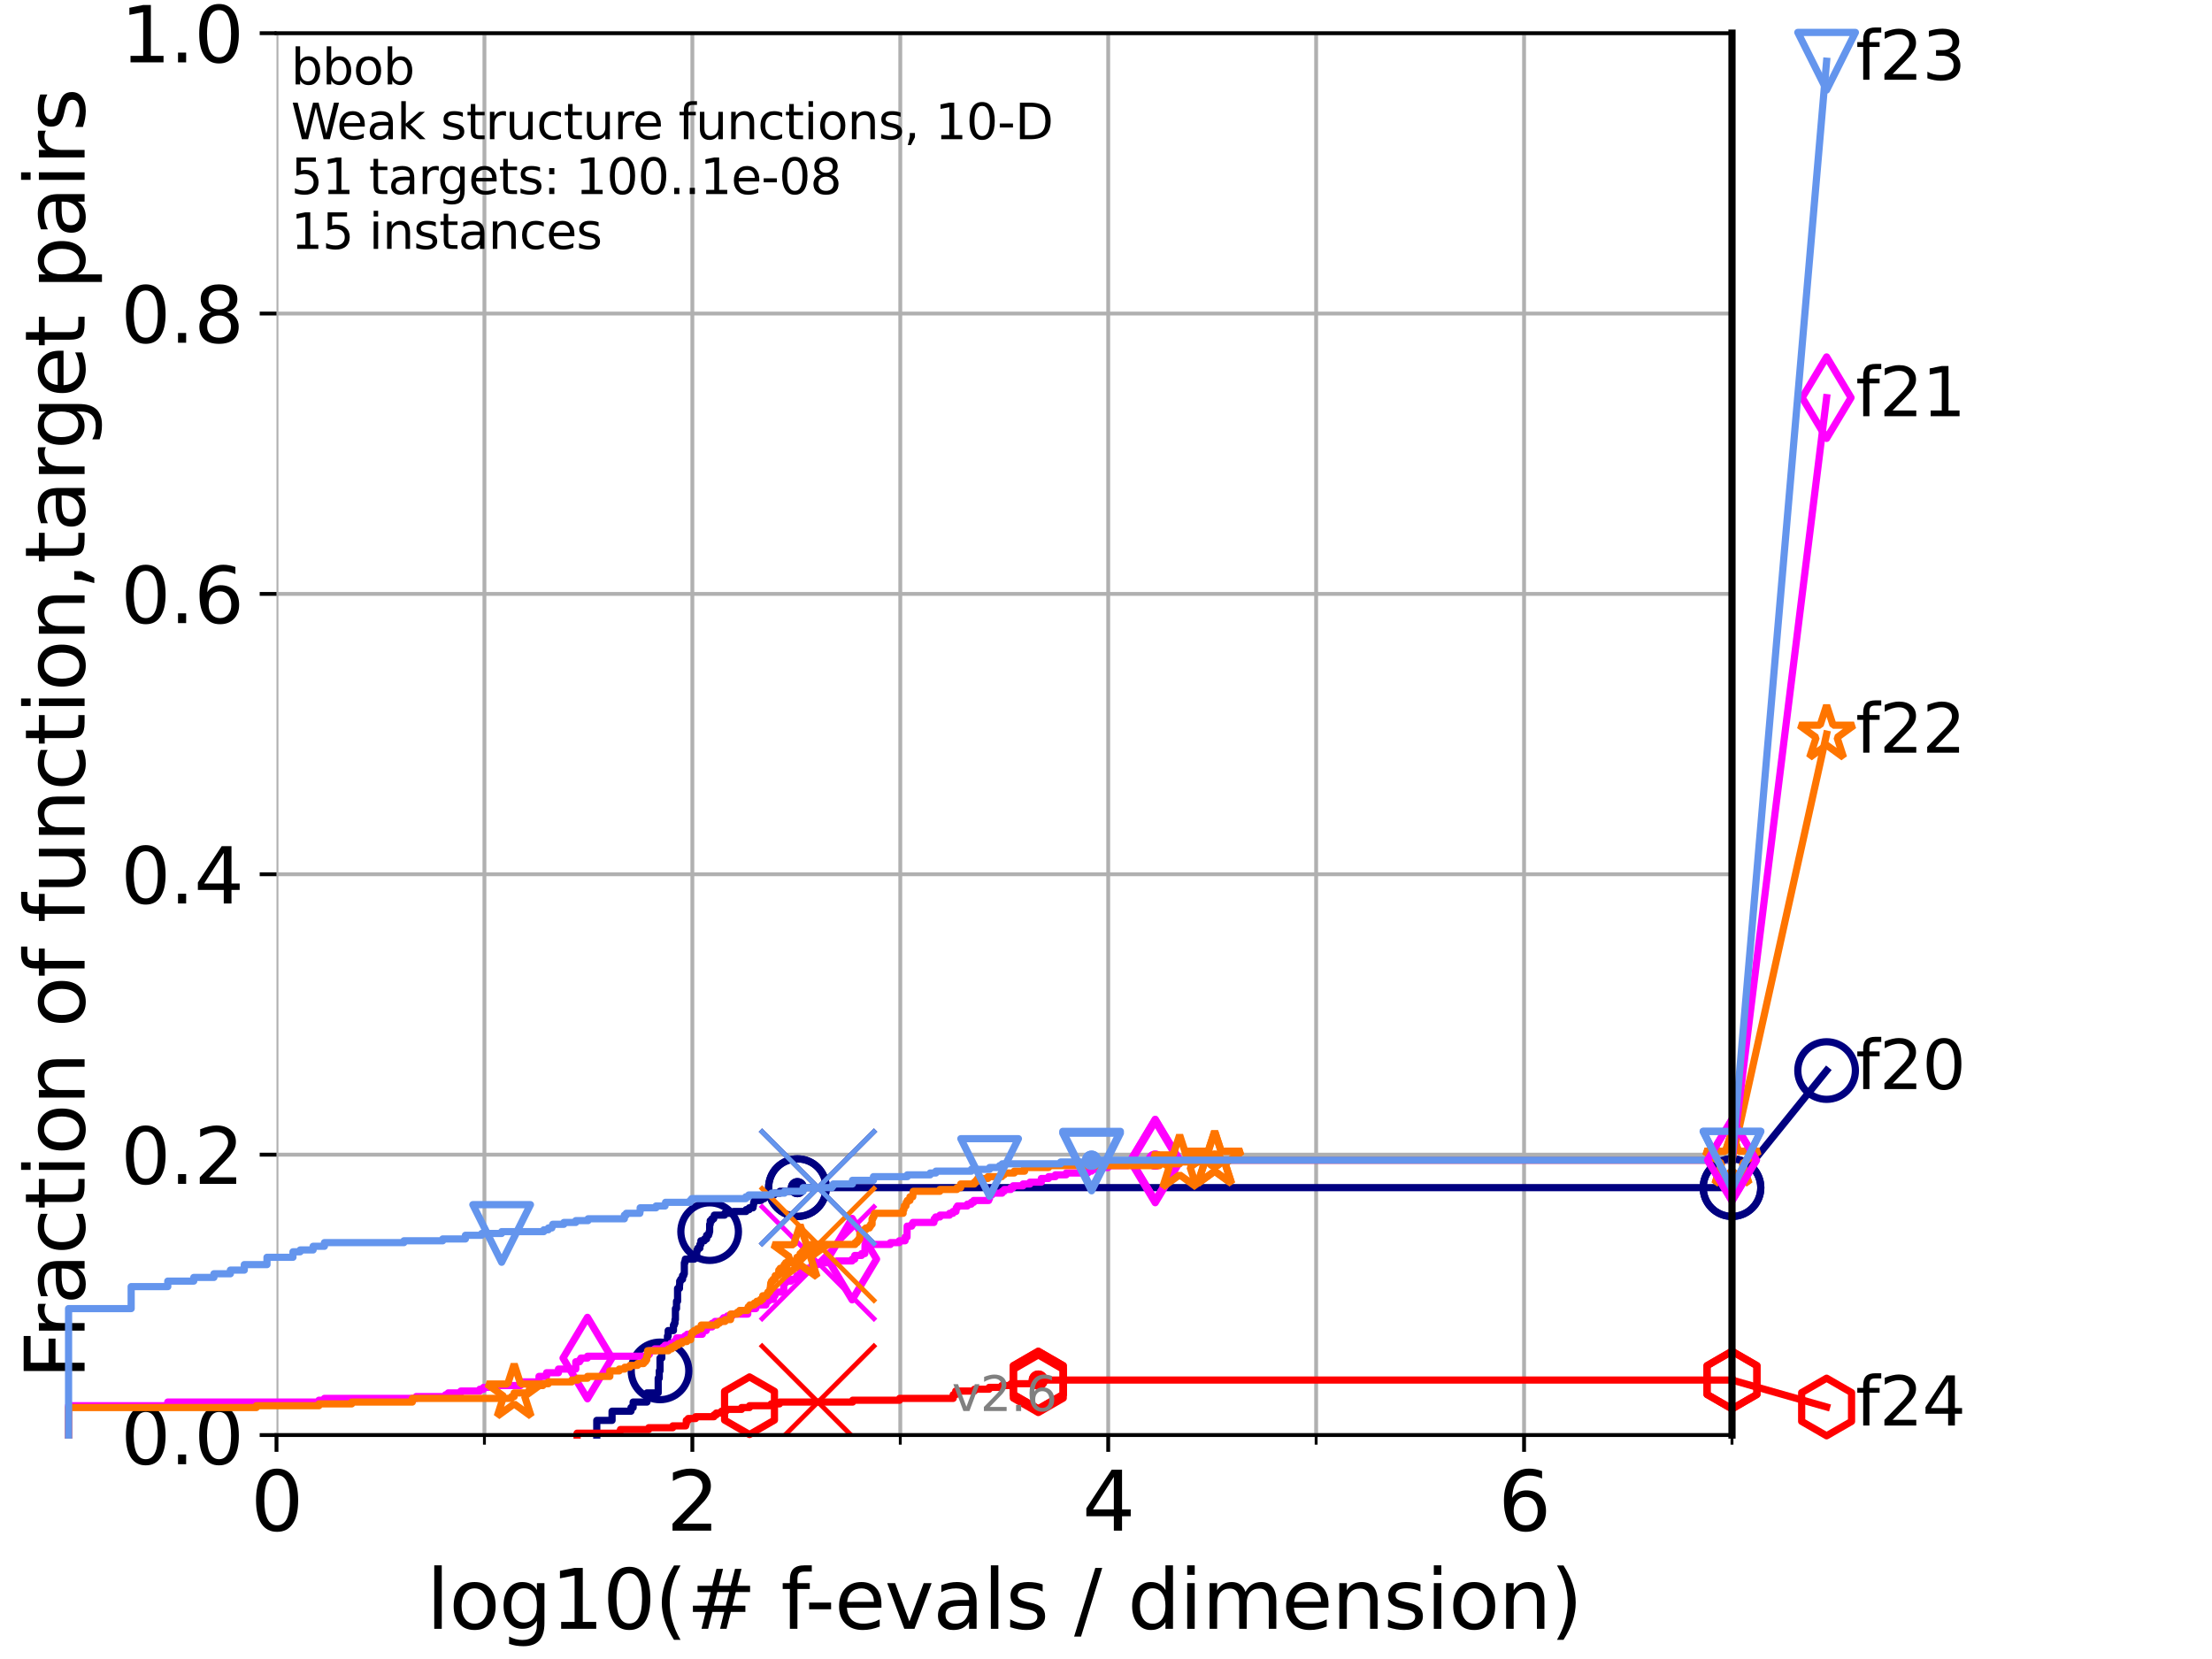<?xml version="1.0" encoding="utf-8" standalone="no"?>
<!DOCTYPE svg PUBLIC "-//W3C//DTD SVG 1.1//EN"
  "http://www.w3.org/Graphics/SVG/1.1/DTD/svg11.dtd">
<svg height="345.6pt" version="1.1" viewBox="0 0 460.8 345.6" width="460.8pt" xmlns="http://www.w3.org/2000/svg" xmlns:xlink="http://www.w3.org/1999/xlink">
 <defs>
  <style type="text/css">*{stroke-linecap:butt;stroke-linejoin:round;}</style>
 </defs>
 <g id="figure_1">
  <g id="patch_1">
   <path d="M 0 345.6 
L 460.8 345.6 
L 460.8 0 
L 0 0 
z
" style="fill:#ffffff;"/>
  </g>
  <g id="axes_1">
   <g id="patch_2">
    <path d="M 57.6 298.944 
L 360.806 298.944 
L 360.806 6.912 
L 57.6 6.912 
z
" style="fill:#ffffff;"/>
   </g>
   <g id="matplotlib.axis_1">
    <g id="xtick_1">
     <g id="line2d_1">
      <path clip-path="url(#pcff4168fe3)" d="M 57.6 298.944 
L 57.6 6.912 
" style="fill:none;stroke:#b0b0b0;stroke-linecap:square;stroke-width:0.8;"/>
     </g>
     <g id="line2d_2">
      <defs>
       <path d="M 0 0 
L 0 3.5 
" id="mee1e6be2f6" style="stroke:#000000;stroke-width:0.8;"/>
      </defs>
      <g>
       <use style="stroke:#000000;stroke-width:0.8;" x="57.6" xlink:href="#mee1e6be2f6" y="298.944"/>
      </g>
     </g>
     <g id="text_1">
      <!-- 0 -->
      <g transform="translate(52.192 318.861)scale(0.17 -0.17)">
       <defs>
        <path d="M 2034 4250 
Q 1547 4250 1301 3770 
Q 1056 3291 1056 2328 
Q 1056 1369 1301 889 
Q 1547 409 2034 409 
Q 2525 409 2770 889 
Q 3016 1369 3016 2328 
Q 3016 3291 2770 3770 
Q 2525 4250 2034 4250 
z
M 2034 4750 
Q 2819 4750 3233 4129 
Q 3647 3509 3647 2328 
Q 3647 1150 3233 529 
Q 2819 -91 2034 -91 
Q 1250 -91 836 529 
Q 422 1150 422 2328 
Q 422 3509 836 4129 
Q 1250 4750 2034 4750 
z
" id="DejaVuSans-30" transform="scale(0.016)"/>
       </defs>
       <use xlink:href="#DejaVuSans-30"/>
      </g>
     </g>
    </g>
    <g id="xtick_2">
     <g id="line2d_3">
      <path clip-path="url(#pcff4168fe3)" d="M 144.23 298.944 
L 144.23 6.912 
" style="fill:none;stroke:#b0b0b0;stroke-linecap:square;stroke-width:0.8;"/>
     </g>
     <g id="line2d_4">
      <g>
       <use style="stroke:#000000;stroke-width:0.8;" x="144.23" xlink:href="#mee1e6be2f6" y="298.944"/>
      </g>
     </g>
     <g id="text_2">
      <!-- 2 -->
      <g transform="translate(138.822 318.861)scale(0.17 -0.17)">
       <defs>
        <path d="M 1228 531 
L 3431 531 
L 3431 0 
L 469 0 
L 469 531 
Q 828 903 1448 1529 
Q 2069 2156 2228 2338 
Q 2531 2678 2651 2914 
Q 2772 3150 2772 3378 
Q 2772 3750 2511 3984 
Q 2250 4219 1831 4219 
Q 1534 4219 1204 4116 
Q 875 4013 500 3803 
L 500 4441 
Q 881 4594 1212 4672 
Q 1544 4750 1819 4750 
Q 2544 4750 2975 4387 
Q 3406 4025 3406 3419 
Q 3406 3131 3298 2873 
Q 3191 2616 2906 2266 
Q 2828 2175 2409 1742 
Q 1991 1309 1228 531 
z
" id="DejaVuSans-32" transform="scale(0.016)"/>
       </defs>
       <use xlink:href="#DejaVuSans-32"/>
      </g>
     </g>
    </g>
    <g id="xtick_3">
     <g id="line2d_5">
      <path clip-path="url(#pcff4168fe3)" d="M 230.861 298.944 
L 230.861 6.912 
" style="fill:none;stroke:#b0b0b0;stroke-linecap:square;stroke-width:0.8;"/>
     </g>
     <g id="line2d_6">
      <g>
       <use style="stroke:#000000;stroke-width:0.8;" x="230.861" xlink:href="#mee1e6be2f6" y="298.944"/>
      </g>
     </g>
     <g id="text_3">
      <!-- 4 -->
      <g transform="translate(225.453 318.861)scale(0.17 -0.17)">
       <defs>
        <path d="M 2419 4116 
L 825 1625 
L 2419 1625 
L 2419 4116 
z
M 2253 4666 
L 3047 4666 
L 3047 1625 
L 3713 1625 
L 3713 1100 
L 3047 1100 
L 3047 0 
L 2419 0 
L 2419 1100 
L 313 1100 
L 313 1709 
L 2253 4666 
z
" id="DejaVuSans-34" transform="scale(0.016)"/>
       </defs>
       <use xlink:href="#DejaVuSans-34"/>
      </g>
     </g>
    </g>
    <g id="xtick_4">
     <g id="line2d_7">
      <path clip-path="url(#pcff4168fe3)" d="M 317.491 298.944 
L 317.491 6.912 
" style="fill:none;stroke:#b0b0b0;stroke-linecap:square;stroke-width:0.8;"/>
     </g>
     <g id="line2d_8">
      <g>
       <use style="stroke:#000000;stroke-width:0.8;" x="317.491" xlink:href="#mee1e6be2f6" y="298.944"/>
      </g>
     </g>
     <g id="text_4">
      <!-- 6 -->
      <g transform="translate(312.083 318.861)scale(0.17 -0.17)">
       <defs>
        <path d="M 2113 2584 
Q 1688 2584 1439 2293 
Q 1191 2003 1191 1497 
Q 1191 994 1439 701 
Q 1688 409 2113 409 
Q 2538 409 2786 701 
Q 3034 994 3034 1497 
Q 3034 2003 2786 2293 
Q 2538 2584 2113 2584 
z
M 3366 4563 
L 3366 3988 
Q 3128 4100 2886 4159 
Q 2644 4219 2406 4219 
Q 1781 4219 1451 3797 
Q 1122 3375 1075 2522 
Q 1259 2794 1537 2939 
Q 1816 3084 2150 3084 
Q 2853 3084 3261 2657 
Q 3669 2231 3669 1497 
Q 3669 778 3244 343 
Q 2819 -91 2113 -91 
Q 1303 -91 875 529 
Q 447 1150 447 2328 
Q 447 3434 972 4092 
Q 1497 4750 2381 4750 
Q 2619 4750 2861 4703 
Q 3103 4656 3366 4563 
z
" id="DejaVuSans-36" transform="scale(0.016)"/>
       </defs>
       <use xlink:href="#DejaVuSans-36"/>
      </g>
     </g>
    </g>
    <g id="xtick_5">
     <g id="line2d_9">
      <path clip-path="url(#pcff4168fe3)" d="M 100.915 298.944 
L 100.915 6.912 
" style="fill:none;stroke:#b0b0b0;stroke-linecap:square;stroke-width:0.8;"/>
     </g>
     <g id="line2d_10">
      <defs>
       <path d="M 0 0 
L 0 2 
" id="mcf348e8f3c" style="stroke:#000000;stroke-width:0.6;"/>
      </defs>
      <g>
       <use style="stroke:#000000;stroke-width:0.6;" x="100.915" xlink:href="#mcf348e8f3c" y="298.944"/>
      </g>
     </g>
    </g>
    <g id="xtick_6">
     <g id="line2d_11">
      <path clip-path="url(#pcff4168fe3)" d="M 187.546 298.944 
L 187.546 6.912 
" style="fill:none;stroke:#b0b0b0;stroke-linecap:square;stroke-width:0.8;"/>
     </g>
     <g id="line2d_12">
      <g>
       <use style="stroke:#000000;stroke-width:0.6;" x="187.546" xlink:href="#mcf348e8f3c" y="298.944"/>
      </g>
     </g>
    </g>
    <g id="xtick_7">
     <g id="line2d_13">
      <path clip-path="url(#pcff4168fe3)" d="M 274.176 298.944 
L 274.176 6.912 
" style="fill:none;stroke:#b0b0b0;stroke-linecap:square;stroke-width:0.8;"/>
     </g>
     <g id="line2d_14">
      <g>
       <use style="stroke:#000000;stroke-width:0.6;" x="274.176" xlink:href="#mcf348e8f3c" y="298.944"/>
      </g>
     </g>
    </g>
    <g id="xtick_8">
     <g id="line2d_15">
      <path clip-path="url(#pcff4168fe3)" d="M 360.806 298.944 
L 360.806 6.912 
" style="fill:none;stroke:#b0b0b0;stroke-linecap:square;stroke-width:0.8;"/>
     </g>
     <g id="line2d_16">
      <g>
       <use style="stroke:#000000;stroke-width:0.6;" x="360.806" xlink:href="#mcf348e8f3c" y="298.944"/>
      </g>
     </g>
    </g>
    <g id="text_5">
     <!-- log10(# f-evals / dimension) -->
     <g transform="translate(88.823 339.314)scale(0.17 -0.17)">
      <defs>
       <path d="M 603 4863 
L 1178 4863 
L 1178 0 
L 603 0 
L 603 4863 
z
" id="DejaVuSans-6c" transform="scale(0.016)"/>
       <path d="M 1959 3097 
Q 1497 3097 1228 2736 
Q 959 2375 959 1747 
Q 959 1119 1226 758 
Q 1494 397 1959 397 
Q 2419 397 2687 759 
Q 2956 1122 2956 1747 
Q 2956 2369 2687 2733 
Q 2419 3097 1959 3097 
z
M 1959 3584 
Q 2709 3584 3137 3096 
Q 3566 2609 3566 1747 
Q 3566 888 3137 398 
Q 2709 -91 1959 -91 
Q 1206 -91 779 398 
Q 353 888 353 1747 
Q 353 2609 779 3096 
Q 1206 3584 1959 3584 
z
" id="DejaVuSans-6f" transform="scale(0.016)"/>
       <path d="M 2906 1791 
Q 2906 2416 2648 2759 
Q 2391 3103 1925 3103 
Q 1463 3103 1205 2759 
Q 947 2416 947 1791 
Q 947 1169 1205 825 
Q 1463 481 1925 481 
Q 2391 481 2648 825 
Q 2906 1169 2906 1791 
z
M 3481 434 
Q 3481 -459 3084 -895 
Q 2688 -1331 1869 -1331 
Q 1566 -1331 1297 -1286 
Q 1028 -1241 775 -1147 
L 775 -588 
Q 1028 -725 1275 -790 
Q 1522 -856 1778 -856 
Q 2344 -856 2625 -561 
Q 2906 -266 2906 331 
L 2906 616 
Q 2728 306 2450 153 
Q 2172 0 1784 0 
Q 1141 0 747 490 
Q 353 981 353 1791 
Q 353 2603 747 3093 
Q 1141 3584 1784 3584 
Q 2172 3584 2450 3431 
Q 2728 3278 2906 2969 
L 2906 3500 
L 3481 3500 
L 3481 434 
z
" id="DejaVuSans-67" transform="scale(0.016)"/>
       <path d="M 794 531 
L 1825 531 
L 1825 4091 
L 703 3866 
L 703 4441 
L 1819 4666 
L 2450 4666 
L 2450 531 
L 3481 531 
L 3481 0 
L 794 0 
L 794 531 
z
" id="DejaVuSans-31" transform="scale(0.016)"/>
       <path d="M 1984 4856 
Q 1566 4138 1362 3434 
Q 1159 2731 1159 2009 
Q 1159 1288 1364 580 
Q 1569 -128 1984 -844 
L 1484 -844 
Q 1016 -109 783 600 
Q 550 1309 550 2009 
Q 550 2706 781 3412 
Q 1013 4119 1484 4856 
L 1984 4856 
z
" id="DejaVuSans-28" transform="scale(0.016)"/>
       <path d="M 3272 2816 
L 2363 2816 
L 2100 1772 
L 3016 1772 
L 3272 2816 
z
M 2803 4594 
L 2478 3297 
L 3391 3297 
L 3719 4594 
L 4219 4594 
L 3897 3297 
L 4872 3297 
L 4872 2816 
L 3775 2816 
L 3519 1772 
L 4513 1772 
L 4513 1294 
L 3397 1294 
L 3072 0 
L 2572 0 
L 2894 1294 
L 1978 1294 
L 1656 0 
L 1153 0 
L 1478 1294 
L 494 1294 
L 494 1772 
L 1594 1772 
L 1856 2816 
L 850 2816 
L 850 3297 
L 1978 3297 
L 2297 4594 
L 2803 4594 
z
" id="DejaVuSans-23" transform="scale(0.016)"/>
       <path id="DejaVuSans-20" transform="scale(0.016)"/>
       <path d="M 2375 4863 
L 2375 4384 
L 1825 4384 
Q 1516 4384 1395 4259 
Q 1275 4134 1275 3809 
L 1275 3500 
L 2222 3500 
L 2222 3053 
L 1275 3053 
L 1275 0 
L 697 0 
L 697 3053 
L 147 3053 
L 147 3500 
L 697 3500 
L 697 3744 
Q 697 4328 969 4595 
Q 1241 4863 1831 4863 
L 2375 4863 
z
" id="DejaVuSans-66" transform="scale(0.016)"/>
       <path d="M 313 2009 
L 1997 2009 
L 1997 1497 
L 313 1497 
L 313 2009 
z
" id="DejaVuSans-2d" transform="scale(0.016)"/>
       <path d="M 3597 1894 
L 3597 1613 
L 953 1613 
Q 991 1019 1311 708 
Q 1631 397 2203 397 
Q 2534 397 2845 478 
Q 3156 559 3463 722 
L 3463 178 
Q 3153 47 2828 -22 
Q 2503 -91 2169 -91 
Q 1331 -91 842 396 
Q 353 884 353 1716 
Q 353 2575 817 3079 
Q 1281 3584 2069 3584 
Q 2775 3584 3186 3129 
Q 3597 2675 3597 1894 
z
M 3022 2063 
Q 3016 2534 2758 2815 
Q 2500 3097 2075 3097 
Q 1594 3097 1305 2825 
Q 1016 2553 972 2059 
L 3022 2063 
z
" id="DejaVuSans-65" transform="scale(0.016)"/>
       <path d="M 191 3500 
L 800 3500 
L 1894 563 
L 2988 3500 
L 3597 3500 
L 2284 0 
L 1503 0 
L 191 3500 
z
" id="DejaVuSans-76" transform="scale(0.016)"/>
       <path d="M 2194 1759 
Q 1497 1759 1228 1600 
Q 959 1441 959 1056 
Q 959 750 1161 570 
Q 1363 391 1709 391 
Q 2188 391 2477 730 
Q 2766 1069 2766 1631 
L 2766 1759 
L 2194 1759 
z
M 3341 1997 
L 3341 0 
L 2766 0 
L 2766 531 
Q 2569 213 2275 61 
Q 1981 -91 1556 -91 
Q 1019 -91 701 211 
Q 384 513 384 1019 
Q 384 1609 779 1909 
Q 1175 2209 1959 2209 
L 2766 2209 
L 2766 2266 
Q 2766 2663 2505 2880 
Q 2244 3097 1772 3097 
Q 1472 3097 1187 3025 
Q 903 2953 641 2809 
L 641 3341 
Q 956 3463 1253 3523 
Q 1550 3584 1831 3584 
Q 2591 3584 2966 3190 
Q 3341 2797 3341 1997 
z
" id="DejaVuSans-61" transform="scale(0.016)"/>
       <path d="M 2834 3397 
L 2834 2853 
Q 2591 2978 2328 3040 
Q 2066 3103 1784 3103 
Q 1356 3103 1142 2972 
Q 928 2841 928 2578 
Q 928 2378 1081 2264 
Q 1234 2150 1697 2047 
L 1894 2003 
Q 2506 1872 2764 1633 
Q 3022 1394 3022 966 
Q 3022 478 2636 193 
Q 2250 -91 1575 -91 
Q 1294 -91 989 -36 
Q 684 19 347 128 
L 347 722 
Q 666 556 975 473 
Q 1284 391 1588 391 
Q 1994 391 2212 530 
Q 2431 669 2431 922 
Q 2431 1156 2273 1281 
Q 2116 1406 1581 1522 
L 1381 1569 
Q 847 1681 609 1914 
Q 372 2147 372 2553 
Q 372 3047 722 3315 
Q 1072 3584 1716 3584 
Q 2034 3584 2315 3537 
Q 2597 3491 2834 3397 
z
" id="DejaVuSans-73" transform="scale(0.016)"/>
       <path d="M 1625 4666 
L 2156 4666 
L 531 -594 
L 0 -594 
L 1625 4666 
z
" id="DejaVuSans-2f" transform="scale(0.016)"/>
       <path d="M 2906 2969 
L 2906 4863 
L 3481 4863 
L 3481 0 
L 2906 0 
L 2906 525 
Q 2725 213 2448 61 
Q 2172 -91 1784 -91 
Q 1150 -91 751 415 
Q 353 922 353 1747 
Q 353 2572 751 3078 
Q 1150 3584 1784 3584 
Q 2172 3584 2448 3432 
Q 2725 3281 2906 2969 
z
M 947 1747 
Q 947 1113 1208 752 
Q 1469 391 1925 391 
Q 2381 391 2643 752 
Q 2906 1113 2906 1747 
Q 2906 2381 2643 2742 
Q 2381 3103 1925 3103 
Q 1469 3103 1208 2742 
Q 947 2381 947 1747 
z
" id="DejaVuSans-64" transform="scale(0.016)"/>
       <path d="M 603 3500 
L 1178 3500 
L 1178 0 
L 603 0 
L 603 3500 
z
M 603 4863 
L 1178 4863 
L 1178 4134 
L 603 4134 
L 603 4863 
z
" id="DejaVuSans-69" transform="scale(0.016)"/>
       <path d="M 3328 2828 
Q 3544 3216 3844 3400 
Q 4144 3584 4550 3584 
Q 5097 3584 5394 3201 
Q 5691 2819 5691 2113 
L 5691 0 
L 5113 0 
L 5113 2094 
Q 5113 2597 4934 2840 
Q 4756 3084 4391 3084 
Q 3944 3084 3684 2787 
Q 3425 2491 3425 1978 
L 3425 0 
L 2847 0 
L 2847 2094 
Q 2847 2600 2669 2842 
Q 2491 3084 2119 3084 
Q 1678 3084 1418 2786 
Q 1159 2488 1159 1978 
L 1159 0 
L 581 0 
L 581 3500 
L 1159 3500 
L 1159 2956 
Q 1356 3278 1631 3431 
Q 1906 3584 2284 3584 
Q 2666 3584 2933 3390 
Q 3200 3197 3328 2828 
z
" id="DejaVuSans-6d" transform="scale(0.016)"/>
       <path d="M 3513 2113 
L 3513 0 
L 2938 0 
L 2938 2094 
Q 2938 2591 2744 2837 
Q 2550 3084 2163 3084 
Q 1697 3084 1428 2787 
Q 1159 2491 1159 1978 
L 1159 0 
L 581 0 
L 581 3500 
L 1159 3500 
L 1159 2956 
Q 1366 3272 1645 3428 
Q 1925 3584 2291 3584 
Q 2894 3584 3203 3211 
Q 3513 2838 3513 2113 
z
" id="DejaVuSans-6e" transform="scale(0.016)"/>
       <path d="M 513 4856 
L 1013 4856 
Q 1481 4119 1714 3412 
Q 1947 2706 1947 2009 
Q 1947 1309 1714 600 
Q 1481 -109 1013 -844 
L 513 -844 
Q 928 -128 1133 580 
Q 1338 1288 1338 2009 
Q 1338 2731 1133 3434 
Q 928 4138 513 4856 
z
" id="DejaVuSans-29" transform="scale(0.016)"/>
      </defs>
      <use xlink:href="#DejaVuSans-6c"/>
      <use x="27.783" xlink:href="#DejaVuSans-6f"/>
      <use x="88.965" xlink:href="#DejaVuSans-67"/>
      <use x="152.441" xlink:href="#DejaVuSans-31"/>
      <use x="216.064" xlink:href="#DejaVuSans-30"/>
      <use x="279.688" xlink:href="#DejaVuSans-28"/>
      <use x="318.701" xlink:href="#DejaVuSans-23"/>
      <use x="402.49" xlink:href="#DejaVuSans-20"/>
      <use x="434.277" xlink:href="#DejaVuSans-66"/>
      <use x="463.982" xlink:href="#DejaVuSans-2d"/>
      <use x="500.066" xlink:href="#DejaVuSans-65"/>
      <use x="561.59" xlink:href="#DejaVuSans-76"/>
      <use x="620.77" xlink:href="#DejaVuSans-61"/>
      <use x="682.049" xlink:href="#DejaVuSans-6c"/>
      <use x="709.832" xlink:href="#DejaVuSans-73"/>
      <use x="761.932" xlink:href="#DejaVuSans-20"/>
      <use x="793.719" xlink:href="#DejaVuSans-2f"/>
      <use x="827.41" xlink:href="#DejaVuSans-20"/>
      <use x="859.197" xlink:href="#DejaVuSans-64"/>
      <use x="922.674" xlink:href="#DejaVuSans-69"/>
      <use x="950.457" xlink:href="#DejaVuSans-6d"/>
      <use x="1047.869" xlink:href="#DejaVuSans-65"/>
      <use x="1109.393" xlink:href="#DejaVuSans-6e"/>
      <use x="1172.771" xlink:href="#DejaVuSans-73"/>
      <use x="1224.871" xlink:href="#DejaVuSans-69"/>
      <use x="1252.654" xlink:href="#DejaVuSans-6f"/>
      <use x="1313.836" xlink:href="#DejaVuSans-6e"/>
      <use x="1377.215" xlink:href="#DejaVuSans-29"/>
     </g>
    </g>
   </g>
   <g id="matplotlib.axis_2">
    <g id="ytick_1">
     <g id="line2d_17">
      <path clip-path="url(#pcff4168fe3)" d="M 57.6 298.944 
L 360.806 298.944 
" style="fill:none;stroke:#b0b0b0;stroke-linecap:square;stroke-width:0.8;"/>
     </g>
     <g id="line2d_18">
      <defs>
       <path d="M 0 0 
L -3.5 0 
" id="me5caff7d9d" style="stroke:#000000;stroke-width:0.8;"/>
      </defs>
      <g>
       <use style="stroke:#000000;stroke-width:0.8;" x="57.6" xlink:href="#me5caff7d9d" y="298.944"/>
      </g>
     </g>
     <g id="text_6">
      <!-- 0.0 -->
      <g transform="translate(25.155 305.023)scale(0.16 -0.16)">
       <defs>
        <path d="M 684 794 
L 1344 794 
L 1344 0 
L 684 0 
L 684 794 
z
" id="DejaVuSans-2e" transform="scale(0.016)"/>
       </defs>
       <use xlink:href="#DejaVuSans-30"/>
       <use x="63.623" xlink:href="#DejaVuSans-2e"/>
       <use x="95.41" xlink:href="#DejaVuSans-30"/>
      </g>
     </g>
    </g>
    <g id="ytick_2">
     <g id="line2d_19">
      <path clip-path="url(#pcff4168fe3)" d="M 57.6 240.538 
L 360.806 240.538 
" style="fill:none;stroke:#b0b0b0;stroke-linecap:square;stroke-width:0.8;"/>
     </g>
     <g id="line2d_20">
      <g>
       <use style="stroke:#000000;stroke-width:0.8;" x="57.6" xlink:href="#me5caff7d9d" y="240.538"/>
      </g>
     </g>
     <g id="text_7">
      <!-- 0.2 -->
      <g transform="translate(25.155 246.616)scale(0.16 -0.16)">
       <use xlink:href="#DejaVuSans-30"/>
       <use x="63.623" xlink:href="#DejaVuSans-2e"/>
       <use x="95.41" xlink:href="#DejaVuSans-32"/>
      </g>
     </g>
    </g>
    <g id="ytick_3">
     <g id="line2d_21">
      <path clip-path="url(#pcff4168fe3)" d="M 57.6 182.131 
L 360.806 182.131 
" style="fill:none;stroke:#b0b0b0;stroke-linecap:square;stroke-width:0.8;"/>
     </g>
     <g id="line2d_22">
      <g>
       <use style="stroke:#000000;stroke-width:0.8;" x="57.6" xlink:href="#me5caff7d9d" y="182.131"/>
      </g>
     </g>
     <g id="text_8">
      <!-- 0.4 -->
      <g transform="translate(25.155 188.21)scale(0.16 -0.16)">
       <use xlink:href="#DejaVuSans-30"/>
       <use x="63.623" xlink:href="#DejaVuSans-2e"/>
       <use x="95.41" xlink:href="#DejaVuSans-34"/>
      </g>
     </g>
    </g>
    <g id="ytick_4">
     <g id="line2d_23">
      <path clip-path="url(#pcff4168fe3)" d="M 57.6 123.725 
L 360.806 123.725 
" style="fill:none;stroke:#b0b0b0;stroke-linecap:square;stroke-width:0.8;"/>
     </g>
     <g id="line2d_24">
      <g>
       <use style="stroke:#000000;stroke-width:0.8;" x="57.6" xlink:href="#me5caff7d9d" y="123.725"/>
      </g>
     </g>
     <g id="text_9">
      <!-- 0.6 -->
      <g transform="translate(25.155 129.804)scale(0.16 -0.16)">
       <use xlink:href="#DejaVuSans-30"/>
       <use x="63.623" xlink:href="#DejaVuSans-2e"/>
       <use x="95.41" xlink:href="#DejaVuSans-36"/>
      </g>
     </g>
    </g>
    <g id="ytick_5">
     <g id="line2d_25">
      <path clip-path="url(#pcff4168fe3)" d="M 57.6 65.318 
L 360.806 65.318 
" style="fill:none;stroke:#b0b0b0;stroke-linecap:square;stroke-width:0.8;"/>
     </g>
     <g id="line2d_26">
      <g>
       <use style="stroke:#000000;stroke-width:0.8;" x="57.6" xlink:href="#me5caff7d9d" y="65.318"/>
      </g>
     </g>
     <g id="text_10">
      <!-- 0.8 -->
      <g transform="translate(25.155 71.397)scale(0.16 -0.16)">
       <defs>
        <path d="M 2034 2216 
Q 1584 2216 1326 1975 
Q 1069 1734 1069 1313 
Q 1069 891 1326 650 
Q 1584 409 2034 409 
Q 2484 409 2743 651 
Q 3003 894 3003 1313 
Q 3003 1734 2745 1975 
Q 2488 2216 2034 2216 
z
M 1403 2484 
Q 997 2584 770 2862 
Q 544 3141 544 3541 
Q 544 4100 942 4425 
Q 1341 4750 2034 4750 
Q 2731 4750 3128 4425 
Q 3525 4100 3525 3541 
Q 3525 3141 3298 2862 
Q 3072 2584 2669 2484 
Q 3125 2378 3379 2068 
Q 3634 1759 3634 1313 
Q 3634 634 3220 271 
Q 2806 -91 2034 -91 
Q 1263 -91 848 271 
Q 434 634 434 1313 
Q 434 1759 690 2068 
Q 947 2378 1403 2484 
z
M 1172 3481 
Q 1172 3119 1398 2916 
Q 1625 2713 2034 2713 
Q 2441 2713 2670 2916 
Q 2900 3119 2900 3481 
Q 2900 3844 2670 4047 
Q 2441 4250 2034 4250 
Q 1625 4250 1398 4047 
Q 1172 3844 1172 3481 
z
" id="DejaVuSans-38" transform="scale(0.016)"/>
       </defs>
       <use xlink:href="#DejaVuSans-30"/>
       <use x="63.623" xlink:href="#DejaVuSans-2e"/>
       <use x="95.41" xlink:href="#DejaVuSans-38"/>
      </g>
     </g>
    </g>
    <g id="ytick_6">
     <g id="line2d_27">
      <path clip-path="url(#pcff4168fe3)" d="M 57.6 6.912 
L 360.806 6.912 
" style="fill:none;stroke:#b0b0b0;stroke-linecap:square;stroke-width:0.8;"/>
     </g>
     <g id="line2d_28">
      <g>
       <use style="stroke:#000000;stroke-width:0.8;" x="57.6" xlink:href="#me5caff7d9d" y="6.912"/>
      </g>
     </g>
     <g id="text_11">
      <!-- 1.0 -->
      <g transform="translate(25.155 12.991)scale(0.16 -0.16)">
       <use xlink:href="#DejaVuSans-31"/>
       <use x="63.623" xlink:href="#DejaVuSans-2e"/>
       <use x="95.41" xlink:href="#DejaVuSans-30"/>
      </g>
     </g>
    </g>
    <g id="text_12">
     <!-- Fraction of function,target pairs -->
     <g transform="translate(17.62 287.313)rotate(-90)scale(0.17 -0.17)">
      <defs>
       <path d="M 628 4666 
L 3309 4666 
L 3309 4134 
L 1259 4134 
L 1259 2759 
L 3109 2759 
L 3109 2228 
L 1259 2228 
L 1259 0 
L 628 0 
L 628 4666 
z
" id="DejaVuSans-46" transform="scale(0.016)"/>
       <path d="M 2631 2963 
Q 2534 3019 2420 3045 
Q 2306 3072 2169 3072 
Q 1681 3072 1420 2755 
Q 1159 2438 1159 1844 
L 1159 0 
L 581 0 
L 581 3500 
L 1159 3500 
L 1159 2956 
Q 1341 3275 1631 3429 
Q 1922 3584 2338 3584 
Q 2397 3584 2469 3576 
Q 2541 3569 2628 3553 
L 2631 2963 
z
" id="DejaVuSans-72" transform="scale(0.016)"/>
       <path d="M 3122 3366 
L 3122 2828 
Q 2878 2963 2633 3030 
Q 2388 3097 2138 3097 
Q 1578 3097 1268 2742 
Q 959 2388 959 1747 
Q 959 1106 1268 751 
Q 1578 397 2138 397 
Q 2388 397 2633 464 
Q 2878 531 3122 666 
L 3122 134 
Q 2881 22 2623 -34 
Q 2366 -91 2075 -91 
Q 1284 -91 818 406 
Q 353 903 353 1747 
Q 353 2603 823 3093 
Q 1294 3584 2113 3584 
Q 2378 3584 2631 3529 
Q 2884 3475 3122 3366 
z
" id="DejaVuSans-63" transform="scale(0.016)"/>
       <path d="M 1172 4494 
L 1172 3500 
L 2356 3500 
L 2356 3053 
L 1172 3053 
L 1172 1153 
Q 1172 725 1289 603 
Q 1406 481 1766 481 
L 2356 481 
L 2356 0 
L 1766 0 
Q 1100 0 847 248 
Q 594 497 594 1153 
L 594 3053 
L 172 3053 
L 172 3500 
L 594 3500 
L 594 4494 
L 1172 4494 
z
" id="DejaVuSans-74" transform="scale(0.016)"/>
       <path d="M 544 1381 
L 544 3500 
L 1119 3500 
L 1119 1403 
Q 1119 906 1312 657 
Q 1506 409 1894 409 
Q 2359 409 2629 706 
Q 2900 1003 2900 1516 
L 2900 3500 
L 3475 3500 
L 3475 0 
L 2900 0 
L 2900 538 
Q 2691 219 2414 64 
Q 2138 -91 1772 -91 
Q 1169 -91 856 284 
Q 544 659 544 1381 
z
M 1991 3584 
L 1991 3584 
z
" id="DejaVuSans-75" transform="scale(0.016)"/>
       <path d="M 750 794 
L 1409 794 
L 1409 256 
L 897 -744 
L 494 -744 
L 750 256 
L 750 794 
z
" id="DejaVuSans-2c" transform="scale(0.016)"/>
       <path d="M 1159 525 
L 1159 -1331 
L 581 -1331 
L 581 3500 
L 1159 3500 
L 1159 2969 
Q 1341 3281 1617 3432 
Q 1894 3584 2278 3584 
Q 2916 3584 3314 3078 
Q 3713 2572 3713 1747 
Q 3713 922 3314 415 
Q 2916 -91 2278 -91 
Q 1894 -91 1617 61 
Q 1341 213 1159 525 
z
M 3116 1747 
Q 3116 2381 2855 2742 
Q 2594 3103 2138 3103 
Q 1681 3103 1420 2742 
Q 1159 2381 1159 1747 
Q 1159 1113 1420 752 
Q 1681 391 2138 391 
Q 2594 391 2855 752 
Q 3116 1113 3116 1747 
z
" id="DejaVuSans-70" transform="scale(0.016)"/>
      </defs>
      <use xlink:href="#DejaVuSans-46"/>
      <use x="50.27" xlink:href="#DejaVuSans-72"/>
      <use x="91.383" xlink:href="#DejaVuSans-61"/>
      <use x="152.662" xlink:href="#DejaVuSans-63"/>
      <use x="207.643" xlink:href="#DejaVuSans-74"/>
      <use x="246.852" xlink:href="#DejaVuSans-69"/>
      <use x="274.635" xlink:href="#DejaVuSans-6f"/>
      <use x="335.816" xlink:href="#DejaVuSans-6e"/>
      <use x="399.195" xlink:href="#DejaVuSans-20"/>
      <use x="430.982" xlink:href="#DejaVuSans-6f"/>
      <use x="492.164" xlink:href="#DejaVuSans-66"/>
      <use x="527.369" xlink:href="#DejaVuSans-20"/>
      <use x="559.156" xlink:href="#DejaVuSans-66"/>
      <use x="594.361" xlink:href="#DejaVuSans-75"/>
      <use x="657.74" xlink:href="#DejaVuSans-6e"/>
      <use x="721.119" xlink:href="#DejaVuSans-63"/>
      <use x="776.1" xlink:href="#DejaVuSans-74"/>
      <use x="815.309" xlink:href="#DejaVuSans-69"/>
      <use x="843.092" xlink:href="#DejaVuSans-6f"/>
      <use x="904.273" xlink:href="#DejaVuSans-6e"/>
      <use x="967.652" xlink:href="#DejaVuSans-2c"/>
      <use x="999.439" xlink:href="#DejaVuSans-74"/>
      <use x="1038.648" xlink:href="#DejaVuSans-61"/>
      <use x="1099.928" xlink:href="#DejaVuSans-72"/>
      <use x="1139.291" xlink:href="#DejaVuSans-67"/>
      <use x="1202.768" xlink:href="#DejaVuSans-65"/>
      <use x="1264.291" xlink:href="#DejaVuSans-74"/>
      <use x="1303.5" xlink:href="#DejaVuSans-20"/>
      <use x="1335.287" xlink:href="#DejaVuSans-70"/>
      <use x="1398.764" xlink:href="#DejaVuSans-61"/>
      <use x="1460.043" xlink:href="#DejaVuSans-69"/>
      <use x="1487.826" xlink:href="#DejaVuSans-72"/>
      <use x="1528.939" xlink:href="#DejaVuSans-73"/>
     </g>
    </g>
   </g>
   <g id="line2d_29">
    <defs>
     <path d="M 0 1.5 
C 0.398 1.5 0.779 1.342 1.061 1.061 
C 1.342 0.779 1.5 0.398 1.5 0 
C 1.5 -0.398 1.342 -0.779 1.061 -1.061 
C 0.779 -1.342 0.398 -1.5 0 -1.5 
C -0.398 -1.5 -0.779 -1.342 -1.061 -1.061 
C -1.342 -0.779 -1.5 -0.398 -1.5 0 
C -1.5 0.398 -1.342 0.779 -1.061 1.061 
C -0.779 1.342 -0.398 1.5 0 1.5 
z
" id="m9c1c0430b9" style="stroke:#000080;"/>
    </defs>
    <g>
     <use style="fill:#000080;stroke:#000080;" x="166.117" xlink:href="#m9c1c0430b9" y="247.409"/>
     <use style="fill:#000080;stroke:#000080;" x="166.117" xlink:href="#m9c1c0430b9" y="247.409"/>
    </g>
   </g>
   <g id="line2d_30">
    <path d="M 124.32 298.944 
L 124.32 295.89 
L 127.504 295.89 
L 127.504 293.981 
L 131.453 293.981 
L 131.453 293.218 
L 131.893 293.218 
L 131.893 292.073 
L 134.777 292.073 
L 134.777 290.164 
L 137.113 290.164 
L 137.113 287.11 
L 137.332 287.11 
L 137.332 285.583 
L 137.494 285.583 
L 137.494 282.911 
L 137.867 282.911 
L 137.867 280.239 
L 138.743 280.239 
L 138.743 279.857 
L 139.043 279.857 
L 139.043 278.33 
L 139.191 278.33 
L 139.191 277.185 
L 140.29 277.185 
L 140.29 276.04 
L 140.474 276.04 
L 140.474 275.658 
L 140.612 275.658 
L 140.612 274.894 
L 140.703 274.894 
L 140.703 272.604 
L 140.928 272.604 
L 140.928 271.077 
L 141.151 271.077 
L 141.151 268.405 
L 141.546 268.405 
L 141.546 267.641 
L 141.589 267.641 
L 141.589 266.878 
L 141.804 266.878 
L 141.804 266.496 
L 142.186 266.496 
L 142.186 265.733 
L 142.436 265.733 
L 142.436 265.351 
L 142.559 265.351 
L 142.559 263.06 
L 142.682 263.06 
L 142.682 262.679 
L 142.764 262.679 
L 142.764 262.297 
L 144.658 262.297 
L 144.658 261.533 
L 145.13 261.533 
L 145.13 260.77 
L 145.202 260.77 
L 145.202 260.388 
L 145.38 260.388 
L 145.38 260.006 
L 145.8 260.006 
L 145.8 259.243 
L 146.006 259.243 
L 146.006 258.479 
L 146.745 258.479 
L 146.745 258.098 
L 147.2 258.098 
L 147.2 257.334 
L 147.613 257.334 
L 147.613 256.952 
L 147.738 256.952 
L 147.738 256.571 
L 147.832 256.571 
L 147.832 255.044 
L 147.956 255.044 
L 147.956 254.28 
L 148.292 254.28 
L 148.292 253.899 
L 148.682 253.899 
L 148.682 253.517 
L 148.801 253.517 
L 148.801 253.135 
L 150.946 253.135 
L 150.946 252.753 
L 152.823 252.753 
L 152.823 252.372 
L 155.423 252.372 
L 155.423 251.99 
L 156.076 251.99 
L 156.076 251.608 
L 156.861 251.608 
L 156.861 251.226 
L 156.937 251.226 
L 156.937 250.845 
L 157.014 250.845 
L 157.014 250.463 
L 157.128 250.463 
L 157.128 250.081 
L 158.551 250.081 
L 158.551 249.699 
L 159.207 249.699 
L 159.207 249.318 
L 160.676 249.318 
L 160.676 248.936 
L 161.263 248.936 
L 161.263 248.554 
L 162.471 248.554 
L 162.471 248.172 
L 165.386 248.172 
L 165.386 247.791 
L 166.117 247.791 
L 166.117 247.409 
L 360.806 247.409 
" style="fill:none;stroke:#000080;stroke-linecap:square;stroke-width:1.5;"/>
   </g>
   <g id="line2d_31">
    <defs>
     <path d="M 0 6 
C 1.591 6 3.117 5.368 4.243 4.243 
C 5.368 3.117 6 1.591 6 0 
C 6 -1.591 5.368 -3.117 4.243 -4.243 
C 3.117 -5.368 1.591 -6 0 -6 
C -1.591 -6 -3.117 -5.368 -4.243 -4.243 
C -5.368 -3.117 -6 -1.591 -6 0 
C -6 1.591 -5.368 3.117 -4.243 4.243 
C -3.117 5.368 -1.591 6 0 6 
z
" id="m0bc0a8e453" style="stroke:#000080;stroke-width:1.5;"/>
    </defs>
    <g>
     <use style="fill-opacity:0;stroke:#000080;stroke-width:1.5;" x="137.494" xlink:href="#m0bc0a8e453" y="285.583"/>
     <use style="fill-opacity:0;stroke:#000080;stroke-width:1.5;" x="147.832" xlink:href="#m0bc0a8e453" y="256.571"/>
     <use style="fill-opacity:0;stroke:#000080;stroke-width:1.5;" x="166.117" xlink:href="#m0bc0a8e453" y="247.409"/>
     <use style="fill-opacity:0;stroke:#000080;stroke-width:1.5;" x="166.117" xlink:href="#m0bc0a8e453" y="247.409"/>
     <use style="fill-opacity:0;stroke:#000080;stroke-width:1.5;" x="360.806" xlink:href="#m0bc0a8e453" y="247.409"/>
    </g>
   </g>
   <g id="line2d_32">
    <path style="fill:none;stroke:#000080;stroke-linecap:square;stroke-width:1.5;"/>
    <g/>
   </g>
   <g id="line2d_33">
    <path clip-path="url(#pcff4168fe3)" d="M 170.403 247.409 
" style="fill:none;stroke:#000080;stroke-linecap:square;stroke-width:1.5;"/>
    <defs>
     <path d="M -12 12 
L 12 -12 
M -12 -12 
L 12 12 
" id="m429604c967" style="stroke:#000080;"/>
    </defs>
    <g clip-path="url(#pcff4168fe3)">
     <use style="fill:#000080;stroke:#000080;" x="170.403" xlink:href="#m429604c967" y="247.409"/>
    </g>
   </g>
   <g id="line2d_34">
    <defs>
     <path d="M 0 1.5 
C 0.398 1.5 0.779 1.342 1.061 1.061 
C 1.342 0.779 1.5 0.398 1.5 0 
C 1.5 -0.398 1.342 -0.779 1.061 -1.061 
C 0.779 -1.342 0.398 -1.5 0 -1.5 
C -0.398 -1.5 -0.779 -1.342 -1.061 -1.061 
C -1.342 -0.779 -1.5 -0.398 -1.5 0 
C -1.5 0.398 -1.342 0.779 -1.061 1.061 
C -0.779 1.342 -0.398 1.5 0 1.5 
z
" id="m001a2b784b" style="stroke:#ff00ff;"/>
    </defs>
    <g>
     <use style="fill:#ff00ff;stroke:#ff00ff;" x="240.651" xlink:href="#m001a2b784b" y="241.683"/>
     <use style="fill:#ff00ff;stroke:#ff00ff;" x="240.651" xlink:href="#m001a2b784b" y="241.683"/>
    </g>
   </g>
   <g id="line2d_35">
    <path d="M 14.285 298.944 
L 14.285 292.836 
L 34.951 292.836 
L 34.951 292.073 
L 66.441 292.073 
L 66.441 291.691 
L 67.582 291.691 
L 67.582 291.309 
L 86.712 291.309 
L 86.712 290.927 
L 92.812 290.927 
L 92.812 290.546 
L 93.382 290.546 
L 93.382 290.164 
L 95.999 290.164 
L 95.999 289.782 
L 99.95 289.782 
L 99.95 289.4 
L 100.726 289.4 
L 100.726 289.019 
L 101.833 289.019 
L 101.833 288.637 
L 108.417 288.637 
L 108.417 287.874 
L 112.283 287.874 
L 112.283 286.728 
L 113.86 286.728 
L 113.86 285.965 
L 116.337 285.965 
L 116.337 285.201 
L 119.945 285.201 
L 119.945 283.674 
L 120.748 283.674 
L 120.748 283.293 
L 121.009 283.293 
L 121.009 282.911 
L 122.38 282.911 
L 122.38 282.529 
L 134.901 282.529 
L 134.901 282.147 
L 135.268 282.147 
L 135.268 281.384 
L 136.385 281.384 
L 136.385 281.002 
L 138.129 281.002 
L 138.129 280.62 
L 138.541 280.62 
L 138.541 280.239 
L 139.725 280.239 
L 139.725 279.857 
L 140.382 279.857 
L 140.382 279.475 
L 140.928 279.475 
L 140.928 278.712 
L 142.641 278.712 
L 142.641 278.33 
L 143.166 278.33 
L 143.166 277.948 
L 146.312 277.948 
L 146.413 277.185 
L 147.136 277.185 
L 147.136 276.803 
L 147.296 276.803 
L 147.296 276.421 
L 148.353 276.421 
L 148.353 275.658 
L 148.948 275.658 
L 148.948 275.276 
L 150.384 275.276 
L 150.384 274.894 
L 150.734 274.894 
L 150.734 274.513 
L 151.542 274.513 
L 151.542 274.131 
L 152.535 274.131 
L 152.535 273.749 
L 155.772 273.749 
L 155.772 272.604 
L 157.447 272.604 
L 157.447 271.84 
L 159.56 271.84 
L 159.56 271.077 
L 160.086 271.077 
L 160.086 270.695 
L 161.11 270.695 
L 161.11 269.932 
L 161.43 269.932 
L 161.505 269.168 
L 163.144 269.168 
L 163.144 268.786 
L 163.267 268.786 
L 163.267 267.259 
L 163.673 267.259 
L 163.673 266.878 
L 164.777 266.878 
L 164.777 266.496 
L 165.952 266.496 
L 165.987 265.733 
L 166.673 265.733 
L 166.73 264.969 
L 167.564 264.969 
L 167.564 264.587 
L 168.259 264.587 
L 168.259 264.206 
L 169.08 264.206 
L 169.15 263.442 
L 170.351 263.442 
L 170.351 263.06 
L 174.276 263.06 
L 174.276 262.679 
L 177.514 262.679 
L 177.514 262.297 
L 178.058 262.297 
L 178.058 261.533 
L 179.485 261.533 
L 179.485 261.152 
L 180.16 261.152 
L 180.21 259.243 
L 185.478 259.243 
L 185.478 258.861 
L 187.332 258.861 
L 187.332 258.479 
L 188.544 258.479 
L 188.544 257.716 
L 188.946 257.716 
L 188.978 255.426 
L 189.923 255.426 
L 189.923 255.044 
L 190.17 255.044 
L 190.17 254.662 
L 194.552 254.662 
L 194.619 253.899 
L 194.912 253.899 
L 194.912 253.517 
L 195.81 253.517 
L 195.81 253.135 
L 197.81 253.135 
L 197.81 252.753 
L 198.526 252.753 
L 198.526 252.372 
L 199.152 252.372 
L 199.204 251.608 
L 199.452 251.608 
L 199.452 251.226 
L 201.52 251.226 
L 201.52 250.845 
L 202.332 250.845 
L 202.332 250.463 
L 202.845 250.463 
L 202.845 250.081 
L 205.967 250.081 
L 205.967 249.699 
L 206.128 249.699 
L 206.14 248.936 
L 206.628 248.936 
L 206.628 248.554 
L 208.763 248.554 
L 208.763 248.172 
L 209.188 248.172 
L 209.188 247.791 
L 210.571 247.791 
L 210.571 247.409 
L 211.064 247.409 
L 211.064 247.027 
L 213.114 247.027 
L 213.114 246.645 
L 214.563 246.645 
L 214.563 246.264 
L 216.927 246.264 
L 216.927 245.5 
L 218.449 245.5 
L 218.449 245.118 
L 219.858 245.118 
L 219.858 244.737 
L 222.111 244.737 
L 222.111 244.355 
L 226.625 244.355 
L 226.625 243.973 
L 227.39 243.973 
L 227.39 243.592 
L 229.271 243.592 
L 229.271 243.21 
L 230.849 243.21 
L 230.849 242.828 
L 234.916 242.828 
L 234.916 242.446 
L 238.762 242.446 
L 238.762 242.065 
L 240.651 242.065 
L 240.651 241.683 
L 360.806 241.683 
L 360.806 241.683 
" style="fill:none;stroke:#ff00ff;stroke-linecap:square;stroke-width:1.5;"/>
   </g>
   <g id="line2d_36">
    <defs>
     <path d="M -0 8.485 
L 5.091 0 
L 0 -8.485 
L -5.091 -0 
z
" id="mac2ec22459" style="stroke:#ff00ff;stroke-linejoin:miter;stroke-width:1.5;"/>
    </defs>
    <g>
     <use style="fill-opacity:0;stroke:#ff00ff;stroke-linejoin:miter;stroke-width:1.5;" x="122.38" xlink:href="#mac2ec22459" y="282.911"/>
     <use style="fill-opacity:0;stroke:#ff00ff;stroke-linejoin:miter;stroke-width:1.5;" x="177.514" xlink:href="#mac2ec22459" y="262.297"/>
     <use style="fill-opacity:0;stroke:#ff00ff;stroke-linejoin:miter;stroke-width:1.5;" x="240.651" xlink:href="#mac2ec22459" y="242.065"/>
     <use style="fill-opacity:0;stroke:#ff00ff;stroke-linejoin:miter;stroke-width:1.5;" x="240.651" xlink:href="#mac2ec22459" y="241.683"/>
     <use style="fill-opacity:0;stroke:#ff00ff;stroke-linejoin:miter;stroke-width:1.5;" x="240.651" xlink:href="#mac2ec22459" y="241.683"/>
     <use style="fill-opacity:0;stroke:#ff00ff;stroke-linejoin:miter;stroke-width:1.5;" x="360.806" xlink:href="#mac2ec22459" y="241.683"/>
    </g>
   </g>
   <g id="line2d_37">
    <path style="fill:none;stroke:#ff00ff;stroke-linecap:square;stroke-width:1.5;"/>
    <g/>
   </g>
   <g id="line2d_38">
    <path clip-path="url(#pcff4168fe3)" d="M 170.403 263.06 
" style="fill:none;stroke:#ff00ff;stroke-linecap:square;stroke-width:1.5;"/>
    <defs>
     <path d="M -12 12 
L 12 -12 
M -12 -12 
L 12 12 
" id="mdf88f06696" style="stroke:#ff00ff;"/>
    </defs>
    <g clip-path="url(#pcff4168fe3)">
     <use style="fill:#ff00ff;stroke:#ff00ff;" x="170.403" xlink:href="#mdf88f06696" y="263.06"/>
    </g>
   </g>
   <g id="line2d_39">
    <defs>
     <path d="M 0 1.5 
C 0.398 1.5 0.779 1.342 1.061 1.061 
C 1.342 0.779 1.5 0.398 1.5 0 
C 1.5 -0.398 1.342 -0.779 1.061 -1.061 
C 0.779 -1.342 0.398 -1.5 0 -1.5 
C -0.398 -1.5 -0.779 -1.342 -1.061 -1.061 
C -1.342 -0.779 -1.5 -0.398 -1.5 0 
C -1.5 0.398 -1.342 0.779 -1.061 1.061 
C -0.779 1.342 -0.398 1.5 0 1.5 
z
" id="m687b5246d6" style="stroke:#ff7500;"/>
    </defs>
    <g>
     <use style="fill:#ff7500;stroke:#ff7500;" x="253.036" xlink:href="#m687b5246d6" y="241.683"/>
     <use style="fill:#ff7500;stroke:#ff7500;" x="253.036" xlink:href="#m687b5246d6" y="241.683"/>
    </g>
   </g>
   <g id="line2d_40">
    <path d="M 14.285 298.944 
L 14.285 293.218 
L 53.402 293.218 
L 53.402 292.836 
L 66.441 292.836 
L 66.441 292.454 
L 73.268 292.454 
L 73.268 292.073 
L 85.894 292.073 
L 85.894 291.309 
L 106.561 291.309 
L 106.561 290.927 
L 107.11 290.927 
L 107.11 290.164 
L 110.106 290.164 
L 110.106 289.782 
L 110.336 289.782 
L 110.336 289.019 
L 110.786 289.019 
L 110.786 288.637 
L 113.088 288.637 
L 113.088 288.255 
L 114.234 288.255 
L 114.234 287.874 
L 119.106 287.874 
L 119.106 287.492 
L 120.351 287.492 
L 120.351 287.11 
L 122.38 287.11 
L 122.38 286.728 
L 127.041 286.728 
L 127.041 285.583 
L 128.999 285.583 
L 128.999 285.201 
L 130.147 285.201 
L 130.147 284.82 
L 131.229 284.82 
L 131.229 284.438 
L 132.812 284.438 
L 132.812 284.056 
L 134.08 284.056 
L 134.08 283.674 
L 134.464 283.674 
L 134.464 283.293 
L 134.715 283.293 
L 134.715 282.529 
L 134.901 282.529 
L 134.901 281.384 
L 139.24 281.384 
L 139.24 281.002 
L 139.915 281.002 
L 139.915 280.62 
L 140.612 280.62 
L 140.612 280.239 
L 141.239 280.239 
L 141.239 279.857 
L 142.059 279.857 
L 142.059 279.475 
L 143.086 279.475 
L 143.086 279.093 
L 143.87 279.093 
L 143.946 278.33 
L 144.06 278.33 
L 144.136 277.566 
L 144.584 277.566 
L 144.584 277.185 
L 145.238 277.185 
L 145.238 276.803 
L 146.075 276.803 
L 146.075 276.04 
L 149.353 276.04 
L 149.353 275.658 
L 149.862 275.658 
L 149.862 275.276 
L 151.051 275.276 
L 151.051 274.894 
L 152.193 274.894 
L 152.193 273.749 
L 153.594 273.749 
L 153.594 273.367 
L 154.09 273.367 
L 154.09 272.986 
L 155.711 272.986 
L 155.711 272.604 
L 155.874 272.604 
L 155.874 272.222 
L 156.215 272.222 
L 156.215 271.84 
L 157.128 271.84 
L 157.128 271.459 
L 157.651 271.459 
L 157.651 271.077 
L 158.41 271.077 
L 158.41 270.695 
L 158.882 270.695 
L 158.882 269.932 
L 159.743 269.932 
L 159.743 269.55 
L 159.956 269.55 
L 159.956 269.168 
L 160.311 269.168 
L 160.407 268.405 
L 160.455 268.405 
L 160.566 267.259 
L 160.723 267.259 
L 160.723 266.878 
L 161.049 266.878 
L 161.049 266.496 
L 161.49 266.496 
L 161.49 265.733 
L 162.154 265.733 
L 162.241 264.587 
L 162.528 264.587 
L 162.528 264.206 
L 163.171 264.206 
L 163.171 263.824 
L 163.376 263.824 
L 163.376 263.442 
L 163.66 263.442 
L 163.66 263.06 
L 165.447 263.06 
L 165.447 262.679 
L 166.023 262.679 
L 166.023 261.915 
L 166.661 261.915 
L 166.673 261.152 
L 167.057 261.152 
L 167.057 260.77 
L 167.477 260.77 
L 167.477 260.388 
L 167.802 260.388 
L 167.802 260.006 
L 168.238 260.006 
L 168.238 259.625 
L 169.11 259.625 
L 169.11 259.243 
L 178.126 259.243 
L 178.126 258.861 
L 178.55 258.861 
L 178.55 258.479 
L 178.857 258.479 
L 178.857 258.098 
L 179.1 258.098 
L 179.118 256.952 
L 179.8 256.952 
L 179.8 256.571 
L 179.913 256.571 
L 179.913 256.189 
L 180.371 256.189 
L 180.371 255.807 
L 181.127 255.807 
L 181.127 255.426 
L 181.379 255.426 
L 181.379 255.044 
L 181.669 255.044 
L 181.669 253.899 
L 181.843 253.899 
L 181.843 253.517 
L 182.036 253.517 
L 182.036 253.135 
L 182.186 253.135 
L 182.186 252.753 
L 188.14 252.753 
L 188.14 251.99 
L 188.311 251.99 
L 188.361 251.226 
L 188.721 251.226 
L 188.792 250.463 
L 189.006 250.463 
L 189.006 250.081 
L 189.558 250.081 
L 189.558 249.318 
L 190.144 249.318 
L 190.242 248.172 
L 195.791 248.172 
L 195.791 247.791 
L 199.346 247.791 
L 199.346 247.409 
L 200.129 247.409 
L 200.129 246.645 
L 202.971 246.645 
L 202.971 246.264 
L 203.368 246.264 
L 203.368 245.882 
L 203.651 245.882 
L 203.651 245.5 
L 205.808 245.5 
L 205.808 245.118 
L 208.698 245.118 
L 208.698 244.737 
L 209.178 244.737 
L 209.178 244.355 
L 211.297 244.355 
L 211.297 243.973 
L 213.445 243.973 
L 213.445 243.21 
L 218.444 243.21 
L 218.444 242.828 
L 241.527 242.828 
L 241.527 242.446 
L 245.737 242.446 
L 245.737 242.065 
L 253.036 242.065 
L 253.036 241.683 
L 360.806 241.683 
L 360.806 241.683 
" style="fill:none;stroke:#ff7500;stroke-linecap:square;stroke-width:1.5;"/>
   </g>
   <g id="line2d_41">
    <defs>
     <path d="M 0 -6 
L -1.347 -1.854 
L -5.706 -1.854 
L -2.18 0.708 
L -3.527 4.854 
L -0 2.292 
L 3.527 4.854 
L 2.18 0.708 
L 5.706 -1.854 
L 1.347 -1.854 
z
" id="m060e9c04a2" style="stroke:#ff7500;stroke-linejoin:bevel;stroke-width:1.5;"/>
    </defs>
    <g>
     <use style="fill-opacity:0;stroke:#ff7500;stroke-linejoin:bevel;stroke-width:1.5;" x="107.11" xlink:href="#m060e9c04a2" y="290.164"/>
     <use style="fill-opacity:0;stroke:#ff7500;stroke-linejoin:bevel;stroke-width:1.5;" x="166.673" xlink:href="#m060e9c04a2" y="261.152"/>
     <use style="fill-opacity:0;stroke:#ff7500;stroke-linejoin:bevel;stroke-width:1.5;" x="245.737" xlink:href="#m060e9c04a2" y="242.446"/>
     <use style="fill-opacity:0;stroke:#ff7500;stroke-linejoin:bevel;stroke-width:1.5;" x="253.036" xlink:href="#m060e9c04a2" y="241.683"/>
     <use style="fill-opacity:0;stroke:#ff7500;stroke-linejoin:bevel;stroke-width:1.5;" x="253.036" xlink:href="#m060e9c04a2" y="241.683"/>
     <use style="fill-opacity:0;stroke:#ff7500;stroke-linejoin:bevel;stroke-width:1.5;" x="360.806" xlink:href="#m060e9c04a2" y="241.683"/>
    </g>
   </g>
   <g id="line2d_42">
    <path style="fill:none;stroke:#ff7500;stroke-linecap:square;stroke-width:1.5;"/>
    <g/>
   </g>
   <g id="line2d_43">
    <path clip-path="url(#pcff4168fe3)" d="M 170.403 259.243 
" style="fill:none;stroke:#ff7500;stroke-linecap:square;stroke-width:1.5;"/>
    <defs>
     <path d="M -12 12 
L 12 -12 
M -12 -12 
L 12 12 
" id="m370f5b0185" style="stroke:#ff7500;"/>
    </defs>
    <g clip-path="url(#pcff4168fe3)">
     <use style="fill:#ff7500;stroke:#ff7500;" x="170.403" xlink:href="#m370f5b0185" y="259.243"/>
    </g>
   </g>
   <g id="line2d_44">
    <defs>
     <path d="M 0 1.5 
C 0.398 1.5 0.779 1.342 1.061 1.061 
C 1.342 0.779 1.5 0.398 1.5 0 
C 1.5 -0.398 1.342 -0.779 1.061 -1.061 
C 0.779 -1.342 0.398 -1.5 0 -1.5 
C -0.398 -1.5 -0.779 -1.342 -1.061 -1.061 
C -1.342 -0.779 -1.5 -0.398 -1.5 0 
C -1.5 0.398 -1.342 0.779 -1.061 1.061 
C -0.779 1.342 -0.398 1.5 0 1.5 
z
" id="mb866f5aef3" style="stroke:#6495ed;"/>
    </defs>
    <g>
     <use style="fill:#6495ed;stroke:#6495ed;" x="227.395" xlink:href="#mb866f5aef3" y="241.683"/>
     <use style="fill:#6495ed;stroke:#6495ed;" x="227.395" xlink:href="#mb866f5aef3" y="241.683"/>
    </g>
   </g>
   <g id="line2d_45">
    <path d="M 14.285 298.944 
L 14.285 272.604 
L 27.324 272.604 
L 27.324 268.023 
L 34.951 268.023 
L 34.951 266.878 
L 40.363 266.878 
L 40.363 266.114 
L 44.561 266.114 
L 44.561 265.351 
L 47.991 265.351 
L 47.991 264.587 
L 50.89 264.587 
L 50.89 263.442 
L 55.618 263.442 
L 55.618 261.915 
L 61.03 261.915 
L 61.03 260.77 
L 62.535 260.77 
L 62.535 260.388 
L 65.227 260.388 
L 65.227 259.625 
L 67.582 259.625 
L 67.582 258.861 
L 84.143 258.861 
L 84.143 258.479 
L 92.224 258.479 
L 92.224 258.098 
L 96.951 258.098 
L 96.951 257.334 
L 100.342 257.334 
L 100.342 256.952 
L 104.501 256.952 
L 104.501 256.571 
L 113.284 256.571 
L 113.284 256.189 
L 114.234 256.189 
L 114.234 255.807 
L 114.962 255.807 
L 114.962 255.426 
L 115.139 255.426 
L 115.139 255.044 
L 117.462 255.044 
L 117.462 254.662 
L 119.945 254.662 
L 119.945 254.28 
L 122.5 254.28 
L 122.5 253.899 
L 130.067 253.899 
L 130.067 253.135 
L 130.462 253.135 
L 130.462 252.753 
L 133.289 252.753 
L 133.289 252.372 
L 133.357 252.372 
L 133.357 251.608 
L 136.669 251.608 
L 136.669 251.226 
L 138.541 251.226 
L 138.541 250.845 
L 138.642 250.845 
L 138.642 250.463 
L 143.754 250.463 
L 143.754 250.081 
L 144.098 250.081 
L 144.098 249.699 
L 155.361 249.699 
L 155.361 249.318 
L 155.975 249.318 
L 155.975 248.936 
L 160.738 248.936 
L 160.738 248.554 
L 163.43 248.554 
L 163.43 248.172 
L 167.301 248.172 
L 167.301 247.409 
L 173.298 247.409 
L 173.298 247.027 
L 173.593 247.027 
L 173.593 246.645 
L 177.579 246.645 
L 177.579 245.882 
L 181.955 245.882 
L 181.955 245.118 
L 189.019 245.118 
L 189.019 244.737 
L 193.777 244.737 
L 193.777 244.355 
L 194.965 244.355 
L 194.965 243.973 
L 202.349 243.973 
L 202.349 243.592 
L 206.157 243.592 
L 206.157 243.21 
L 208.217 243.21 
L 208.217 242.828 
L 208.777 242.828 
L 208.777 242.446 
L 220.953 242.446 
L 220.953 242.065 
L 227.395 242.065 
L 227.395 241.683 
L 360.806 241.683 
" style="fill:none;stroke:#6495ed;stroke-linecap:square;stroke-width:1.5;"/>
   </g>
   <g id="line2d_46">
    <defs>
     <path d="M -0 6 
L 6 -6 
L -6 -6 
z
" id="mdc69239a38" style="stroke:#6495ed;stroke-linejoin:miter;stroke-width:1.5;"/>
    </defs>
    <g>
     <use style="fill-opacity:0;stroke:#6495ed;stroke-linejoin:miter;stroke-width:1.5;" x="104.501" xlink:href="#mdc69239a38" y="256.952"/>
     <use style="fill-opacity:0;stroke:#6495ed;stroke-linejoin:miter;stroke-width:1.5;" x="206.157" xlink:href="#mdc69239a38" y="243.21"/>
     <use style="fill-opacity:0;stroke:#6495ed;stroke-linejoin:miter;stroke-width:1.5;" x="227.395" xlink:href="#mdc69239a38" y="242.065"/>
     <use style="fill-opacity:0;stroke:#6495ed;stroke-linejoin:miter;stroke-width:1.5;" x="227.395" xlink:href="#mdc69239a38" y="241.683"/>
     <use style="fill-opacity:0;stroke:#6495ed;stroke-linejoin:miter;stroke-width:1.5;" x="360.806" xlink:href="#mdc69239a38" y="241.683"/>
    </g>
   </g>
   <g id="line2d_47">
    <path style="fill:none;stroke:#6495ed;stroke-linecap:square;stroke-width:1.5;"/>
    <g/>
   </g>
   <g id="line2d_48">
    <path clip-path="url(#pcff4168fe3)" d="M 170.403 247.409 
" style="fill:none;stroke:#6495ed;stroke-linecap:square;stroke-width:1.5;"/>
    <defs>
     <path d="M -12 12 
L 12 -12 
M -12 -12 
L 12 12 
" id="m32a0da3813" style="stroke:#6495ed;"/>
    </defs>
    <g clip-path="url(#pcff4168fe3)">
     <use style="fill:#6495ed;stroke:#6495ed;" x="170.403" xlink:href="#m32a0da3813" y="247.409"/>
    </g>
   </g>
   <g id="line2d_49">
    <defs>
     <path d="M 0 1.5 
C 0.398 1.5 0.779 1.342 1.061 1.061 
C 1.342 0.779 1.5 0.398 1.5 0 
C 1.5 -0.398 1.342 -0.779 1.061 -1.061 
C 0.779 -1.342 0.398 -1.5 0 -1.5 
C -0.398 -1.5 -0.779 -1.342 -1.061 -1.061 
C -1.342 -0.779 -1.5 -0.398 -1.5 0 
C -1.5 0.398 -1.342 0.779 -1.061 1.061 
C -0.779 1.342 -0.398 1.5 0 1.5 
z
" id="m9ab6148c69" style="stroke:#ff0000;"/>
    </defs>
    <g>
     <use style="fill:#ff0000;stroke:#ff0000;" x="216.295" xlink:href="#m9ab6148c69" y="287.492"/>
     <use style="fill:#ff0000;stroke:#ff0000;" x="216.295" xlink:href="#m9ab6148c69" y="287.492"/>
    </g>
   </g>
   <g id="line2d_50">
    <path d="M 120.217 298.944 
L 120.217 298.562 
L 129.083 298.562 
L 129.083 298.181 
L 129.251 298.181 
L 129.251 297.799 
L 135.147 297.799 
L 135.147 297.417 
L 140.15 297.417 
L 140.15 297.035 
L 142.845 297.035 
L 142.845 296.654 
L 142.966 296.654 
L 142.966 295.89 
L 143.364 295.89 
L 143.364 295.508 
L 144.914 295.508 
L 144.914 295.127 
L 148.741 295.127 
L 148.741 294.745 
L 149.209 294.745 
L 149.209 294.363 
L 150.303 294.363 
L 150.303 293.981 
L 151.233 293.981 
L 151.233 293.6 
L 154.487 293.6 
L 154.487 293.218 
L 156.136 293.218 
L 156.136 292.836 
L 160.644 292.836 
L 160.644 292.454 
L 162.385 292.454 
L 162.385 292.073 
L 177.63 292.073 
L 177.63 291.691 
L 187.4 291.691 
L 187.4 291.309 
L 198.564 291.309 
L 198.564 290.546 
L 199.091 290.546 
L 199.091 289.782 
L 202.988 289.782 
L 202.988 289.4 
L 206.052 289.4 
L 206.052 289.019 
L 208.686 289.019 
L 208.686 288.637 
L 210.59 288.637 
L 210.59 288.255 
L 216.295 288.255 
L 216.295 287.492 
L 360.806 287.492 
" style="fill:none;stroke:#ff0000;stroke-linecap:square;stroke-width:1.5;"/>
   </g>
   <g id="line2d_51">
    <defs>
     <path d="M 0 -6 
L -5.196 -3 
L -5.196 3 
L -0 6 
L 5.196 3 
L 5.196 -3 
z
" id="m0d9be61625" style="stroke:#ff0000;stroke-linejoin:miter;stroke-width:1.5;"/>
    </defs>
    <g>
     <use style="fill-opacity:0;stroke:#ff0000;stroke-linejoin:miter;stroke-width:1.5;" x="156.136" xlink:href="#m0d9be61625" y="292.836"/>
     <use style="fill-opacity:0;stroke:#ff0000;stroke-linejoin:miter;stroke-width:1.5;" x="216.295" xlink:href="#m0d9be61625" y="288.255"/>
     <use style="fill-opacity:0;stroke:#ff0000;stroke-linejoin:miter;stroke-width:1.5;" x="216.295" xlink:href="#m0d9be61625" y="287.492"/>
     <use style="fill-opacity:0;stroke:#ff0000;stroke-linejoin:miter;stroke-width:1.5;" x="216.295" xlink:href="#m0d9be61625" y="287.492"/>
     <use style="fill-opacity:0;stroke:#ff0000;stroke-linejoin:miter;stroke-width:1.5;" x="360.806" xlink:href="#m0d9be61625" y="287.492"/>
    </g>
   </g>
   <g id="line2d_52">
    <path style="fill:none;stroke:#ff0000;stroke-linecap:square;stroke-width:1.5;"/>
    <g/>
   </g>
   <g id="line2d_53">
    <path clip-path="url(#pcff4168fe3)" d="M 170.403 292.073 
" style="fill:none;stroke:#ff0000;stroke-linecap:square;stroke-width:1.5;"/>
    <defs>
     <path d="M -12 12 
L 12 -12 
M -12 -12 
L 12 12 
" id="m2d470d71fe" style="stroke:#ff0000;"/>
    </defs>
    <g clip-path="url(#pcff4168fe3)">
     <use style="fill:#ff0000;stroke:#ff0000;" x="170.403" xlink:href="#m2d470d71fe" y="292.073"/>
    </g>
   </g>
   <g id="line2d_54">
    <path d="M 360.806 287.492 
L 380.515 293.103 
" style="fill:none;stroke:#ff0000;stroke-linecap:square;stroke-width:1.5;"/>
    <g>
     <use style="fill-opacity:0;stroke:#ff0000;stroke-linejoin:miter;stroke-width:1.5;" x="360.806" xlink:href="#m0d9be61625" y="287.492"/>
     <use style="fill-opacity:0;stroke:#ff0000;stroke-linejoin:miter;stroke-width:1.5;" x="380.515" xlink:href="#m0d9be61625" y="293.103"/>
    </g>
   </g>
   <g id="line2d_55">
    <path d="M 360.806 247.409 
L 380.515 223.016 
" style="fill:none;stroke:#000080;stroke-linecap:square;stroke-width:1.5;"/>
    <g>
     <use style="fill-opacity:0;stroke:#000080;stroke-width:1.5;" x="360.806" xlink:href="#m0bc0a8e453" y="247.409"/>
     <use style="fill-opacity:0;stroke:#000080;stroke-width:1.5;" x="380.515" xlink:href="#m0bc0a8e453" y="223.016"/>
    </g>
   </g>
   <g id="line2d_56">
    <path d="M 360.806 241.683 
L 380.515 152.928 
" style="fill:none;stroke:#ff7500;stroke-linecap:square;stroke-width:1.5;"/>
    <g>
     <use style="fill-opacity:0;stroke:#ff7500;stroke-linejoin:bevel;stroke-width:1.5;" x="360.806" xlink:href="#m060e9c04a2" y="241.683"/>
     <use style="fill-opacity:0;stroke:#ff7500;stroke-linejoin:bevel;stroke-width:1.5;" x="380.515" xlink:href="#m060e9c04a2" y="152.928"/>
    </g>
   </g>
   <g id="line2d_57">
    <path d="M 360.806 241.683 
L 380.515 82.84 
" style="fill:none;stroke:#ff00ff;stroke-linecap:square;stroke-width:1.5;"/>
    <g>
     <use style="fill-opacity:0;stroke:#ff00ff;stroke-linejoin:miter;stroke-width:1.5;" x="360.806" xlink:href="#mac2ec22459" y="241.683"/>
     <use style="fill-opacity:0;stroke:#ff00ff;stroke-linejoin:miter;stroke-width:1.5;" x="380.515" xlink:href="#mac2ec22459" y="82.84"/>
    </g>
   </g>
   <g id="line2d_58">
    <path d="M 360.806 241.683 
L 380.515 12.753 
" style="fill:none;stroke:#6495ed;stroke-linecap:square;stroke-width:1.5;"/>
    <g>
     <use style="fill-opacity:0;stroke:#6495ed;stroke-linejoin:miter;stroke-width:1.5;" x="360.806" xlink:href="#mdc69239a38" y="241.683"/>
     <use style="fill-opacity:0;stroke:#6495ed;stroke-linejoin:miter;stroke-width:1.5;" x="380.515" xlink:href="#mdc69239a38" y="12.753"/>
    </g>
   </g>
   <g id="line2d_59">
    <path d="M 360.806 298.944 
L 360.806 6.912 
" style="fill:none;stroke:#000000;stroke-linecap:square;stroke-width:1.5;"/>
   </g>
   <g id="patch_3">
    <path d="M 57.6 298.944 
L 360.806 298.944 
" style="fill:none;stroke:#000000;stroke-linecap:square;stroke-linejoin:miter;stroke-width:0.8;"/>
   </g>
   <g id="patch_4">
    <path d="M 57.6 6.912 
L 360.806 6.912 
" style="fill:none;stroke:#000000;stroke-linecap:square;stroke-linejoin:miter;stroke-width:0.8;"/>
   </g>
   <g id="text_13">
    <!-- f24 -->
    <g transform="translate(386.579 296.966)scale(0.14 -0.14)">
     <use xlink:href="#DejaVuSans-66"/>
     <use x="35.205" xlink:href="#DejaVuSans-32"/>
     <use x="98.828" xlink:href="#DejaVuSans-34"/>
    </g>
   </g>
   <g id="text_14">
    <!-- f20 -->
    <g transform="translate(386.579 226.879)scale(0.14 -0.14)">
     <use xlink:href="#DejaVuSans-66"/>
     <use x="35.205" xlink:href="#DejaVuSans-32"/>
     <use x="98.828" xlink:href="#DejaVuSans-30"/>
    </g>
   </g>
   <g id="text_15">
    <!-- f22 -->
    <g transform="translate(386.579 156.791)scale(0.14 -0.14)">
     <use xlink:href="#DejaVuSans-66"/>
     <use x="35.205" xlink:href="#DejaVuSans-32"/>
     <use x="98.828" xlink:href="#DejaVuSans-32"/>
    </g>
   </g>
   <g id="text_16">
    <!-- f21 -->
    <g transform="translate(386.579 86.703)scale(0.14 -0.14)">
     <use xlink:href="#DejaVuSans-66"/>
     <use x="35.205" xlink:href="#DejaVuSans-32"/>
     <use x="98.828" xlink:href="#DejaVuSans-31"/>
    </g>
   </g>
   <g id="text_17">
    <!-- f23 -->
    <g transform="translate(386.579 16.616)scale(0.14 -0.14)">
     <defs>
      <path d="M 2597 2516 
Q 3050 2419 3304 2112 
Q 3559 1806 3559 1356 
Q 3559 666 3084 287 
Q 2609 -91 1734 -91 
Q 1441 -91 1130 -33 
Q 819 25 488 141 
L 488 750 
Q 750 597 1062 519 
Q 1375 441 1716 441 
Q 2309 441 2620 675 
Q 2931 909 2931 1356 
Q 2931 1769 2642 2001 
Q 2353 2234 1838 2234 
L 1294 2234 
L 1294 2753 
L 1863 2753 
Q 2328 2753 2575 2939 
Q 2822 3125 2822 3475 
Q 2822 3834 2567 4026 
Q 2313 4219 1838 4219 
Q 1578 4219 1281 4162 
Q 984 4106 628 3988 
L 628 4550 
Q 988 4650 1302 4700 
Q 1616 4750 1894 4750 
Q 2613 4750 3031 4423 
Q 3450 4097 3450 3541 
Q 3450 3153 3228 2886 
Q 3006 2619 2597 2516 
z
" id="DejaVuSans-33" transform="scale(0.016)"/>
     </defs>
     <use xlink:href="#DejaVuSans-66"/>
     <use x="35.205" xlink:href="#DejaVuSans-32"/>
     <use x="98.828" xlink:href="#DejaVuSans-33"/>
    </g>
   </g>
   <g id="text_18">
    <!-- bbob -->
    <g transform="translate(60.632 17.583)scale(0.102 -0.102)">
     <defs>
      <path d="M 3116 1747 
Q 3116 2381 2855 2742 
Q 2594 3103 2138 3103 
Q 1681 3103 1420 2742 
Q 1159 2381 1159 1747 
Q 1159 1113 1420 752 
Q 1681 391 2138 391 
Q 2594 391 2855 752 
Q 3116 1113 3116 1747 
z
M 1159 2969 
Q 1341 3281 1617 3432 
Q 1894 3584 2278 3584 
Q 2916 3584 3314 3078 
Q 3713 2572 3713 1747 
Q 3713 922 3314 415 
Q 2916 -91 2278 -91 
Q 1894 -91 1617 61 
Q 1341 213 1159 525 
L 1159 0 
L 581 0 
L 581 4863 
L 1159 4863 
L 1159 2969 
z
" id="DejaVuSans-62" transform="scale(0.016)"/>
     </defs>
     <use xlink:href="#DejaVuSans-62"/>
     <use x="63.477" xlink:href="#DejaVuSans-62"/>
     <use x="126.953" xlink:href="#DejaVuSans-6f"/>
     <use x="188.135" xlink:href="#DejaVuSans-62"/>
    </g>
    <!-- Weak structure functions, 10-D -->
    <g transform="translate(60.632 29.004)scale(0.102 -0.102)">
     <defs>
      <path d="M 213 4666 
L 850 4666 
L 1831 722 
L 2809 4666 
L 3519 4666 
L 4500 722 
L 5478 4666 
L 6119 4666 
L 4947 0 
L 4153 0 
L 3169 4050 
L 2175 0 
L 1381 0 
L 213 4666 
z
" id="DejaVuSans-57" transform="scale(0.016)"/>
      <path d="M 581 4863 
L 1159 4863 
L 1159 1991 
L 2875 3500 
L 3609 3500 
L 1753 1863 
L 3688 0 
L 2938 0 
L 1159 1709 
L 1159 0 
L 581 0 
L 581 4863 
z
" id="DejaVuSans-6b" transform="scale(0.016)"/>
      <path d="M 1259 4147 
L 1259 519 
L 2022 519 
Q 2988 519 3436 956 
Q 3884 1394 3884 2338 
Q 3884 3275 3436 3711 
Q 2988 4147 2022 4147 
L 1259 4147 
z
M 628 4666 
L 1925 4666 
Q 3281 4666 3915 4102 
Q 4550 3538 4550 2338 
Q 4550 1131 3912 565 
Q 3275 0 1925 0 
L 628 0 
L 628 4666 
z
" id="DejaVuSans-44" transform="scale(0.016)"/>
     </defs>
     <use xlink:href="#DejaVuSans-57"/>
     <use x="93.002" xlink:href="#DejaVuSans-65"/>
     <use x="154.525" xlink:href="#DejaVuSans-61"/>
     <use x="215.805" xlink:href="#DejaVuSans-6b"/>
     <use x="273.715" xlink:href="#DejaVuSans-20"/>
     <use x="305.502" xlink:href="#DejaVuSans-73"/>
     <use x="357.602" xlink:href="#DejaVuSans-74"/>
     <use x="396.811" xlink:href="#DejaVuSans-72"/>
     <use x="437.924" xlink:href="#DejaVuSans-75"/>
     <use x="501.303" xlink:href="#DejaVuSans-63"/>
     <use x="556.283" xlink:href="#DejaVuSans-74"/>
     <use x="595.492" xlink:href="#DejaVuSans-75"/>
     <use x="658.871" xlink:href="#DejaVuSans-72"/>
     <use x="697.734" xlink:href="#DejaVuSans-65"/>
     <use x="759.258" xlink:href="#DejaVuSans-20"/>
     <use x="791.045" xlink:href="#DejaVuSans-66"/>
     <use x="826.25" xlink:href="#DejaVuSans-75"/>
     <use x="889.629" xlink:href="#DejaVuSans-6e"/>
     <use x="953.008" xlink:href="#DejaVuSans-63"/>
     <use x="1007.988" xlink:href="#DejaVuSans-74"/>
     <use x="1047.197" xlink:href="#DejaVuSans-69"/>
     <use x="1074.98" xlink:href="#DejaVuSans-6f"/>
     <use x="1136.162" xlink:href="#DejaVuSans-6e"/>
     <use x="1199.541" xlink:href="#DejaVuSans-73"/>
     <use x="1251.641" xlink:href="#DejaVuSans-2c"/>
     <use x="1283.428" xlink:href="#DejaVuSans-20"/>
     <use x="1315.215" xlink:href="#DejaVuSans-31"/>
     <use x="1378.838" xlink:href="#DejaVuSans-30"/>
     <use x="1442.461" xlink:href="#DejaVuSans-2d"/>
     <use x="1478.545" xlink:href="#DejaVuSans-44"/>
    </g>
    <!-- 51 targets: 100..1e-08 -->
    <g transform="translate(60.632 40.426)scale(0.102 -0.102)">
     <defs>
      <path d="M 691 4666 
L 3169 4666 
L 3169 4134 
L 1269 4134 
L 1269 2991 
Q 1406 3038 1543 3061 
Q 1681 3084 1819 3084 
Q 2600 3084 3056 2656 
Q 3513 2228 3513 1497 
Q 3513 744 3044 326 
Q 2575 -91 1722 -91 
Q 1428 -91 1123 -41 
Q 819 9 494 109 
L 494 744 
Q 775 591 1075 516 
Q 1375 441 1709 441 
Q 2250 441 2565 725 
Q 2881 1009 2881 1497 
Q 2881 1984 2565 2268 
Q 2250 2553 1709 2553 
Q 1456 2553 1204 2497 
Q 953 2441 691 2322 
L 691 4666 
z
" id="DejaVuSans-35" transform="scale(0.016)"/>
      <path d="M 750 794 
L 1409 794 
L 1409 0 
L 750 0 
L 750 794 
z
M 750 3309 
L 1409 3309 
L 1409 2516 
L 750 2516 
L 750 3309 
z
" id="DejaVuSans-3a" transform="scale(0.016)"/>
     </defs>
     <use xlink:href="#DejaVuSans-35"/>
     <use x="63.623" xlink:href="#DejaVuSans-31"/>
     <use x="127.246" xlink:href="#DejaVuSans-20"/>
     <use x="159.033" xlink:href="#DejaVuSans-74"/>
     <use x="198.242" xlink:href="#DejaVuSans-61"/>
     <use x="259.521" xlink:href="#DejaVuSans-72"/>
     <use x="298.885" xlink:href="#DejaVuSans-67"/>
     <use x="362.361" xlink:href="#DejaVuSans-65"/>
     <use x="423.885" xlink:href="#DejaVuSans-74"/>
     <use x="463.094" xlink:href="#DejaVuSans-73"/>
     <use x="515.193" xlink:href="#DejaVuSans-3a"/>
     <use x="548.885" xlink:href="#DejaVuSans-20"/>
     <use x="580.672" xlink:href="#DejaVuSans-31"/>
     <use x="644.295" xlink:href="#DejaVuSans-30"/>
     <use x="707.918" xlink:href="#DejaVuSans-30"/>
     <use x="771.541" xlink:href="#DejaVuSans-2e"/>
     <use x="803.328" xlink:href="#DejaVuSans-2e"/>
     <use x="835.115" xlink:href="#DejaVuSans-31"/>
     <use x="898.738" xlink:href="#DejaVuSans-65"/>
     <use x="960.262" xlink:href="#DejaVuSans-2d"/>
     <use x="996.346" xlink:href="#DejaVuSans-30"/>
     <use x="1059.969" xlink:href="#DejaVuSans-38"/>
    </g>
    <!-- 15 instances -->
    <g transform="translate(60.632 51.848)scale(0.102 -0.102)">
     <use xlink:href="#DejaVuSans-31"/>
     <use x="63.623" xlink:href="#DejaVuSans-35"/>
     <use x="127.246" xlink:href="#DejaVuSans-20"/>
     <use x="159.033" xlink:href="#DejaVuSans-69"/>
     <use x="186.816" xlink:href="#DejaVuSans-6e"/>
     <use x="250.195" xlink:href="#DejaVuSans-73"/>
     <use x="302.295" xlink:href="#DejaVuSans-74"/>
     <use x="341.504" xlink:href="#DejaVuSans-61"/>
     <use x="402.783" xlink:href="#DejaVuSans-6e"/>
     <use x="466.162" xlink:href="#DejaVuSans-63"/>
     <use x="521.143" xlink:href="#DejaVuSans-65"/>
     <use x="582.666" xlink:href="#DejaVuSans-73"/>
    </g>
   </g>
   <g id="text_19">
    <!-- v2.6 -->
    <g style="fill:#808080;" transform="translate(198.292 293.944)scale(0.1 -0.1)">
     <use xlink:href="#DejaVuSans-76"/>
     <use x="59.18" xlink:href="#DejaVuSans-32"/>
     <use x="122.803" xlink:href="#DejaVuSans-2e"/>
     <use x="154.59" xlink:href="#DejaVuSans-36"/>
    </g>
   </g>
  </g>
 </g>
 <defs>
  <clipPath id="pcff4168fe3">
   <rect height="292.032" width="303.206" x="57.6" y="6.912"/>
  </clipPath>
 </defs>
</svg>
